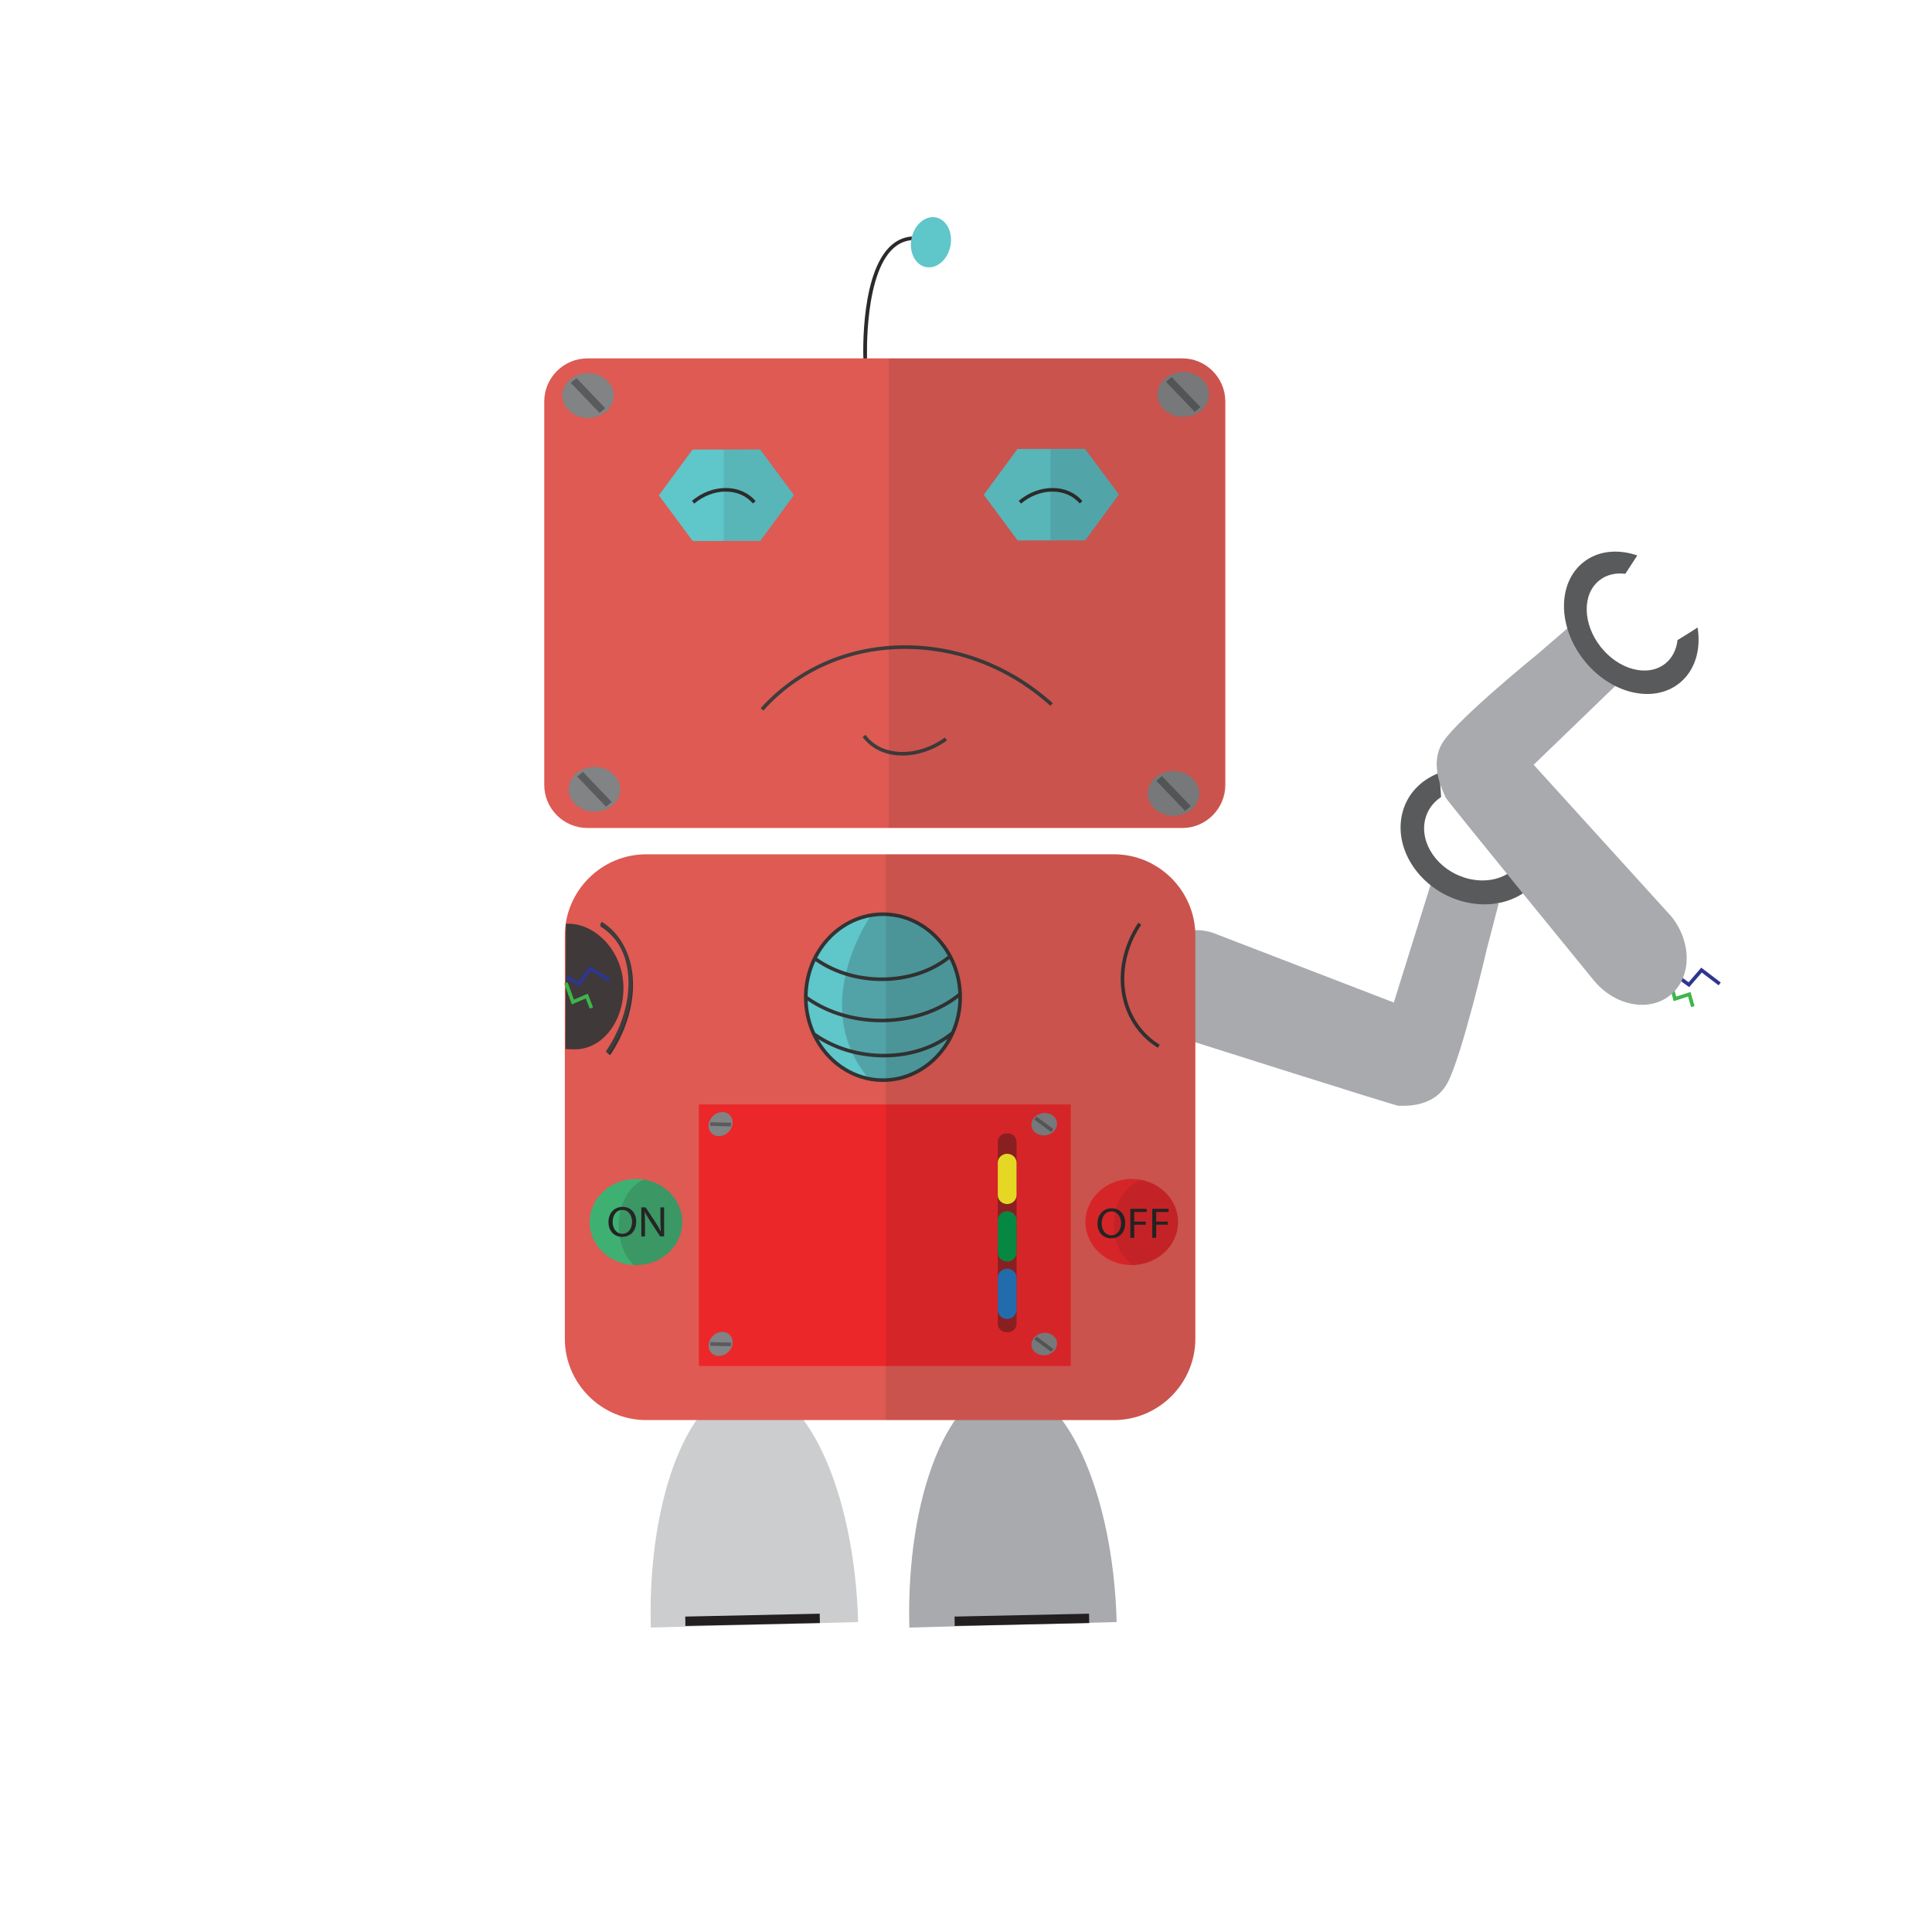 <?xml version="1.0" encoding="UTF-8" standalone="no"?>
<svg
   xmlns:dc="http://purl.org/dc/elements/1.1/"
   xmlns:cc="http://creativecommons.org/ns#"
   xmlns:rdf="http://www.w3.org/1999/02/22-rdf-syntax-ns#"
   xmlns:svg="http://www.w3.org/2000/svg"
   xmlns="http://www.w3.org/2000/svg"
   xmlns:sodipodi="http://sodipodi.sourceforge.net/DTD/sodipodi-0.dtd"
   xmlns:inkscape="http://www.inkscape.org/namespaces/inkscape"
   enable-background="new 0 0 512 512"
   height="512px"
   version="1.1"
   viewBox="0 0 512 512"
   width="512px"
   xml:space="preserve"
   id="svg201"
   sodipodi:docname="404.svg"
   inkscape:version="0.92.1 r15371"><defs
     id="defs205" /><sodipodi:namedview
     pagecolor="#ffffff"
     bordercolor="#666666"
     borderopacity="1"
     objecttolerance="10"
     gridtolerance="10"
     guidetolerance="10"
     inkscape:pageopacity="0"
     inkscape:pageshadow="2"
     inkscape:window-width="1920"
     inkscape:window-height="1016"
     id="namedview203"
     showgrid="false"
     inkscape:zoom="1.84375"
     inkscape:cx="226.0787"
     inkscape:cy="260.28514"
     inkscape:window-x="0"
     inkscape:window-y="27"
     inkscape:window-maximized="1"
     inkscape:current-layer="svg201" /><g
     id="Background" /><g
     id="Foot"><g
       id="g13"><path
         d="M266.771,367.266c-15.172,0.403-26.715,29.08-25.784,64.051l54.94-1.459    C294.996,394.886,281.941,366.862,266.771,367.266z"
         fill="#A8AAAD"
         id="path9" /><polygon
         fill="#231F20"
         points="288.607,427.647 252.968,428.409 253.013,430.887 288.652,430.125   "
         id="polygon11" /></g><g
       id="g17"><path
         d="M306.451,278.491c-4.749-2.96-8.02-7.703-9.21-13.354c-1.384-6.572,0.179-13.799,4.287-19.826l0.786,0.536    c-3.964,5.814-5.473,12.773-4.142,19.094c1.136,5.396,4.255,9.922,8.781,12.742L306.451,278.491z"
         fill="#3F3C3C"
         id="path15" /></g><g
       id="g23"><path
         d="M198.253,367.266c-15.172,0.403-26.716,29.08-25.784,64.051l54.941-1.459    C226.478,394.886,213.424,366.862,198.253,367.266z"
         fill="#CCCDCE"
         id="path19" /><polygon
         fill="#231F20"
         points="217.235,427.647 181.596,428.409 181.641,430.887 217.28,430.125   "
         id="polygon21" /></g></g><g
     id="Hand"><path
       d="M379.193,234.262l-9.821,31.414l-48.125-18.543c-8.018-2.382-15.927,2.067-17.667,9.938   c-1.739,7.87,3.35,16.183,11.366,18.564c0,0,55.715,17.696,55.771,17.441c0.056-0.255,9.054,1.194,12.935-6.201   c3.881-7.396,10.391-35.452,10.391-35.452l3.121-11.964L379.193,234.262z"
       fill="#A8AAAD"
       id="path26" /><path
       d="M405.114,211.033c-0.679,2.173-1.394,4.333-2.122,6.488c1.268,2.417,1.759,5.098,1.186,7.687   c-1.395,6.297-8.466,9.635-15.792,7.456c-7.328-2.18-12.137-9.052-10.741-15.35c0.576-2.603,2.13-4.688,4.264-6.096   c-0.128-2.136-0.302-4.274-0.443-6.41c-4.972,1.858-8.754,5.766-9.93,11.069c-2.092,9.446,4.852,19.673,15.509,22.844   s20.992-1.917,23.085-11.363C411.401,221.616,409.326,215.591,405.114,211.033z"
       fill="#595A5C"
       id="path28" /><g
       id="g32"><polygon
         fill="#3DB54A"
         points="448.15,266.877 447.36,264.087 443.538,265.321 442.053,259.62 442.973,259.381 444.205,264.106     448.007,262.878 449.066,266.619   "
         id="polygon30" /></g><g
       id="g36"><polygon
         fill="#2E368F"
         points="447.648,261.594 444.199,259.099 444.757,258.327 447.499,260.312 450.852,256.436     456.021,260.369 455.445,261.125 450.987,257.734   "
         id="polygon34" /></g><g
       id="g42"><path
         d="M442.998,242.947l-36.563-40.279l21.78-21.021l-12.219-15.669l-8.566,7.401    c0,0-20.444,16.564-24.883,23.046s0.721,14.747,0.534,14.894c-0.187,0.148,39.008,48.15,39.008,48.15    c5.503,6.967,14.646,8.916,20.419,4.354C448.283,259.261,448.501,249.914,442.998,242.947z"
         fill="#A8AAAD"
         id="path38" /><path
         d="M449.885,166.298c-1.755,1.137-3.535,2.242-5.324,3.335c-0.293,2.517-1.368,4.742-3.269,6.242    c-4.623,3.649-12.271,1.664-17.085-4.434c-4.814-6.098-4.97-13.999-0.348-17.647c1.91-1.509,4.338-2.042,6.867-1.729    c1.072-1.609,2.11-3.25,3.174-4.868c-5.108-1.746-10.372-1.289-14.264,1.785c-6.934,5.474-6.878,17.1,0.124,25.969    c7.002,8.869,18.299,11.622,25.231,6.149C449.207,177.773,450.828,172.171,449.885,166.298z"
         fill="#595A5C"
         id="path40" /></g></g><g
     id="Body"><path
       d="M295.208,226.397H171.257c-11.864,0-21.57,9.707-21.57,21.57v106.797c0,11.863,9.706,21.57,21.57,21.57   h123.951c11.863,0,21.571-9.707,21.571-21.57V247.967C316.779,236.104,307.071,226.397,295.208,226.397z"
       fill="#DE5A53"
       id="path45" /><g
       id="g59"><ellipse
         cx="299.925"
         cy="323.845"
         fill="#EB272A"
         rx="12.276"
         ry="11.419"
         id="ellipse47" /><g
         id="g55"><path
           d="M298.196,324.114c0,2.647-1.684,4.052-3.737,4.052c-2.125,0-3.617-1.575-3.617-3.903     c0-2.442,1.589-4.041,3.738-4.041C296.776,320.222,298.196,321.832,298.196,324.114z M291.953,324.239     c0,1.644,0.932,3.116,2.567,3.116c1.646,0,2.578-1.449,2.578-3.196c0-1.528-0.837-3.127-2.567-3.127     C292.813,321.032,291.953,322.551,291.953,324.239z"
           fill="#272626"
           id="path49" /><path
           d="M299.55,320.348h4.332v0.833h-3.293v2.557h3.044v0.822h-3.044v3.48h-1.039V320.348z"
           fill="#272626"
           id="path51" /><path
           d="M305.367,320.348h4.333v0.833h-3.294v2.557h3.045v0.822h-3.045v3.48h-1.039V320.348z"
           fill="#272626"
           id="path53" /></g><path
         d="M312.209,323.846c0-5.396-4.117-9.903-9.648-11.1c-4.227,1.245-7.379,6.076-7.379,11.858    c0,4.578,1.976,8.561,4.896,10.642C306.813,335.039,312.209,330.021,312.209,323.846z"
         fill="#191818"
         opacity="0.1"
         id="path57" /></g><g
       id="g63"><rect
         fill="#EB272A"
         height="69.301"
         width="98.54"
         x="185.215"
         y="292.692"
         id="rect61" /></g><g
       id="g75"><ellipse
         cx="168.531"
         cy="323.845"
         fill="#3EB172"
         rx="12.276"
         ry="11.419"
         id="ellipse65" /><g
         id="g71"><path
           d="M168.603,323.726c0,2.647-1.683,4.052-3.736,4.052c-2.125,0-3.618-1.575-3.618-3.903     c0-2.442,1.589-4.04,3.737-4.04C167.183,319.834,168.603,321.443,168.603,323.726z M162.359,323.852     c0,1.644,0.931,3.115,2.567,3.115c1.647,0,2.579-1.449,2.579-3.195c0-1.529-0.836-3.128-2.567-3.128     C163.22,320.644,162.359,322.162,162.359,323.852z"
           fill="#232323"
           id="path67" /><path
           d="M169.956,327.652v-7.693h1.134l2.579,3.893c0.597,0.902,1.063,1.712,1.444,2.499l0.023-0.011     c-0.095-1.028-0.119-1.964-0.119-3.162v-3.219h0.979v7.693h-1.051l-2.555-3.903c-0.561-0.856-1.098-1.735-1.505-2.568     l-0.036,0.012c0.061,0.97,0.083,1.895,0.083,3.173v3.287H169.956z"
           fill="#232323"
           id="path69" /></g><path
         d="M180.809,323.846c0-5.669-4.445-10.359-10.267-11.254    c-3.808,1.662-6.566,6.508-6.566,12.233c0,4.289,1.553,8.076,3.93,10.41c0.208,0.011,0.414,0.029,0.625,0.029    C175.312,335.265,180.809,330.152,180.809,323.846z"
         fill="#303030"
         opacity="0.2"
         id="path73" /></g><path
       d="M267.179,300.371h-0.536c-1.222,0-2.22,0.999-2.22,2.221v48.217   c0,1.221,0.998,2.22,2.22,2.22h0.536c1.221,0,2.22-0.999,2.22-2.22v-48.217C269.398,301.37,268.399,300.371,267.179,300.371z"
       fill="#191818"
       opacity="0.4"
       id="path77" /><path
       d="M266.91,305.765c-1.368,0-2.487,1.07-2.487,2.379v8.564c0,1.309,1.119,2.379,2.487,2.379   s2.488-1.07,2.488-2.379v-8.564C269.398,306.835,268.278,305.765,266.91,305.765z"
       fill="#FBED26"
       id="path79" /><path
       d="M266.91,320.99c-1.368,0-2.487,1.071-2.487,2.379v8.565c0,1.309,1.119,2.379,2.487,2.379   s2.488-1.07,2.488-2.379v-8.565C269.398,322.062,268.278,320.99,266.91,320.99z"
       fill="#069547"
       id="path81" /><path
       d="M266.91,336.217c-1.368,0-2.487,1.07-2.487,2.379v8.564c0,1.309,1.119,2.379,2.487,2.379   s2.488-1.07,2.488-2.379v-8.564C269.398,337.287,268.278,336.217,266.91,336.217z"
       fill="#2376BC"
       id="path83" /><path
       d="M298.457,264.194c-1.383-6.309,0.068-13.28,3.984-19.126l-0.789-0.53c-4.06,6.061-5.563,13.3-4.127,19.859   c1.238,5.643,4.546,10.358,9.319,13.279l0.496-0.812C302.793,274.081,299.638,269.581,298.457,264.194z"
       fill="#333333"
       id="path85" /><g
       id="g89"><path
         d="M161.712,279.612l-0.791-0.529c4.915-7.338,6.926-15.926,5.382-22.973    c-1.03-4.698-3.518-8.371-7.197-10.622l0.497-0.813c3.905,2.391,6.543,6.273,7.629,11.231    C168.831,263.201,166.768,272.064,161.712,279.612z"
         fill="#333333"
         id="path87" /></g><g
       id="g95"><ellipse
         cx="190.976"
         cy="297.957"
         fill="#818385"
         rx="2.963"
         ry="3.406"
         transform="matrix(0.707 0.707 -0.707 0.707 266.603 -47.776)"
         id="ellipse91" /><polygon
         fill="#5A5B5D"
         points="193.684,298.503 193.777,297.531 188.27,297.412 188.176,298.385   "
         id="polygon93" /></g><g
       id="g101"><ellipse
         cx="276.623"
         cy="297.954"
         fill="#818385"
         rx="2.963"
         ry="3.405"
         transform="matrix(-0.168 -0.986 0.986 -0.168 29.414 620.73)"
         id="ellipse97" /><polygon
         fill="#5A5B5D"
         points="274.729,295.944 274.092,296.682 278.518,299.963 279.154,299.224   "
         id="polygon99" /></g><g
       id="g107"><ellipse
         cx="190.976"
         cy="356.22"
         fill="#818385"
         rx="2.963"
         ry="3.406"
         transform="matrix(0.707 0.707 -0.707 0.707 307.798 -30.713)"
         id="ellipse103" /><polygon
         fill="#5A5B5D"
         points="193.684,356.766 193.777,355.794 188.27,355.675 188.176,356.647   "
         id="polygon105" /></g><g
       id="g113"><ellipse
         cx="276.623"
         cy="356.216"
         fill="#818385"
         rx="2.963"
         ry="3.405"
         transform="matrix(-0.168 -0.986 0.986 -0.168 -28.02 688.787)"
         id="ellipse109" /><polygon
         fill="#5A5B5D"
         points="274.729,354.207 274.092,354.944 278.518,358.227 279.154,357.486   "
         id="polygon111" /></g><g
       id="g117"><path
         d="M161.307,279.239l-0.786-0.535c4.974-7.298,7.056-15.869,5.569-22.929c-0.991-4.707-3.45-8.4-7.11-10.682    l0.504-0.808c3.885,2.422,6.491,6.327,7.537,11.293C168.56,262.888,166.424,271.732,161.307,279.239z"
         fill="#3F3C3C"
         id="path115" /></g><path
       d="M165.181,260.631c-0.567-9.181-7.9-16.257-15.205-15.806l-0.131,33.156   c0.715,0.103,2.396,0.135,3.136,0.088C160.286,277.618,165.749,269.811,165.181,260.631z"
       fill="#3F3939"
       id="path119" /><g
       id="g123"><polygon
         fill="#3DB54A"
         points="156.283,267.299 155.234,264.595 151.544,266.183 149.533,260.646 150.427,260.32     152.095,264.909 155.765,263.331 157.17,266.955   "
         id="polygon121" /></g><g
       id="g127"><polygon
         fill="#2E368F"
         points="153.535,261.447 149.867,259.285 150.35,258.466 153.266,260.186 156.242,256.013     161.756,259.443 161.253,260.252 156.498,257.293   "
         id="polygon125" /></g><g
       id="g141"><ellipse
         cx="233.999"
         cy="264.268"
         fill="#5FC6CA"
         rx="20.46"
         ry="21.991"
         id="ellipse129" /><path
         d="M233.878,242.753c-1.146,0-2.267,0.107-3.359,0.303    c-2.047,3.111-15.207,24.643-0.474,42.573c1.242,0.254,2.521,0.393,3.833,0.393c11.175,0,20.233-9.687,20.233-21.634    C254.111,252.439,245.054,242.753,233.878,242.753z"
         fill="#1C1C1C"
         opacity="0.2"
         id="path131" /><path
         d="M251.794,253.44c-9.455,7.902-25.505,8.154-35.884,0.565"
         fill="none"
         id="path133" /><path
         d="M252.567,273.642c-9.654,8.068-26.241,8.181-37.084,0.251"
         fill="none"
         id="path135" /><g
         id="g139"><path
           d="M252.866,274.001c1.325-2.946,2.068-6.248,2.068-9.732c0-12.388-9.393-22.467-20.936-22.467     c-11.544,0-20.937,10.08-20.937,22.467c0,3.575,0.787,6.955,2.177,9.959l-0.036,0.049c0.028,0.021,0.059,0.037,0.086,0.058     c3.446,7.347,10.536,12.401,18.709,12.401c8.29,0,15.469-5.198,18.858-12.716c0.006-0.004,0.012-0.008,0.016-0.012     L252.866,274.001z M233.536,270.919c7.427,0,14.813-2.18,20.442-6.494c-0.021,3.21-0.698,6.255-1.896,8.988     c-9.421,7.71-25.456,7.825-36.048,0.275c-1.177-2.593-1.883-5.476-2-8.52C219.641,268.997,226.598,270.919,233.536,270.919z      M214.02,264.018c0.036-3.342,0.782-6.502,2.084-9.313c5.044,3.521,11.336,5.287,17.575,5.287c6.58,0,13.075-1.966,17.952-5.834     c1.354,2.725,2.179,5.797,2.326,9.058C243.261,271.891,225.499,272.261,214.02,264.018z M233.999,242.753     c7.302,0,13.699,4.24,17.186,10.551c-9.215,7.434-24.571,7.671-34.659,0.538C219.94,247.235,226.491,242.753,233.999,242.753z      M233.999,285.783c-7.234,0-13.584-4.16-17.092-10.375c5.124,3.202,11.274,4.813,17.333,4.813c6.137,0,12.163-1.648,16.906-4.918     C247.649,281.575,241.273,285.783,233.999,285.783z"
           fill="#333333"
           id="path137" /></g></g><path
       d="M295.208,226.397h-60.474v149.938h60.474c11.863,0,21.571-9.707,21.571-21.57V247.967   C316.779,236.104,307.071,226.397,295.208,226.397z"
       fill="#191818"
       opacity="0.1"
       id="path143" /></g><g
     id="Head"><g
       id="g148"><path
         d="M228.811,95.341c-0.044-0.979-0.937-24.689,8.344-31.08c2.989-2.058,6.706-2.145,11.043-0.259    l-0.379,0.873c-4.018-1.747-7.424-1.69-10.125,0.17c-8.85,6.094-7.919,30.062-7.909,30.295H228.811z"
         fill="#2B2929"
         id="path146" /></g><path
       d="M313.318,94.979H155.651c-6.281,0-11.419,5.139-11.419,11.419v101.603c0,6.281,5.139,11.42,11.419,11.42   h157.667c6.282,0,11.42-5.139,11.42-11.42V106.398C324.738,100.118,319.601,94.979,313.318,94.979z"
       fill="#DE5A53"
       id="path150" /><g
       id="g156"><ellipse
         cx="155.828"
         cy="104.811"
         fill="#818385"
         rx="6.82"
         ry="5.933"
         id="ellipse152" /><polygon
         fill="#5A5B5D"
         points="152.767,100.205 151.258,101.45 158.889,109.417 160.398,108.172   "
         id="polygon154" /></g><g
       id="g162"><ellipse
         cx="313.564"
         cy="104.542"
         fill="#818385"
         rx="6.82"
         ry="5.933"
         id="ellipse158" /><polygon
         fill="#5A5B5D"
         points="310.503,99.937 308.993,101.182 316.625,109.148 318.135,107.903   "
         id="polygon160" /></g><g
       id="g168"><ellipse
         cx="310.986"
         cy="210.271"
         fill="#818385"
         rx="6.82"
         ry="5.933"
         id="ellipse164" /><polygon
         fill="#5A5B5D"
         points="307.925,205.665 306.416,206.909 314.047,214.876 315.557,213.631   "
         id="polygon166" /></g><ellipse
       cx="246.696"
       cy="64.089"
       fill="#5FC6CA"
       rx="6.713"
       ry="5.248"
       transform="matrix(0.202 -0.979 0.979 0.202 134.134 292.773)"
       id="ellipse170" /><g
       id="g176"><ellipse
         cx="157.534"
         cy="209.166"
         fill="#818385"
         rx="6.82"
         ry="5.933"
         id="ellipse172" /><polygon
         fill="#5A5B5D"
         points="154.473,204.56 152.963,205.804 160.595,213.771 162.104,212.526   "
         id="polygon174" /></g><polygon
       fill="#5FC6CA"
       points="296.511,131.054 287.582,143.189 269.679,143.222 260.705,131.119 269.636,118.983    287.537,118.951  "
       id="polygon178" /><polygon
       fill="#5FC6CA"
       points="210.408,131.211 201.478,143.347 183.576,143.379 174.602,131.276 183.531,119.14 201.434,119.108     "
       id="polygon180" /><path
       d="M238.922,171.022c-14.621,0.247-27.881,6.161-37.337,16.653l0.707,0.638   c9.278-10.295,22.292-16.098,36.646-16.339c14.383-0.236,28.37,5.115,39.429,15.082l0.638-0.707   C267.766,176.22,253.56,170.779,238.922,171.022z"
       fill="#3F3C3C"
       id="path182" /><g
       id="g186"><path
         d="M270.581,133.459l-0.613-0.728c5.412-4.569,12.983-4.534,16.876,0.076l-0.727,0.614    C282.563,129.211,275.596,129.229,270.581,133.459z"
         fill="#2D2D2D"
         id="path184" /></g><g
       id="g190"><path
         d="M183.983,133.459l-0.614-0.727c5.414-4.57,12.984-4.536,16.876,0.076l-0.727,0.614    C195.963,129.211,188.994,129.229,183.983,133.459z"
         fill="#2D2D2D"
         id="path188" /></g><path
       d="M250.401,195.464c-7.457,5.357-16.888,5.036-21.021-0.717l-0.773,0.555   c2.347,3.267,6.253,4.923,10.581,4.923c3.859,0,8.052-1.318,11.768-3.988L250.401,195.464z"
       fill="#3F3C3C"
       id="path192" /><polygon
       fill="#191818"
       opacity="0.1"
       points="191.807,119.125 191.807,143.364 201.478,143.347 210.408,131.211 201.434,119.108     "
       id="polygon194" /><polygon
       fill="#191818"
       opacity="0.1"
       points="278.405,143.206 287.582,143.189 296.511,131.054 287.537,118.951 278.405,118.967     "
       id="polygon196" /><path
       d="M313.636,94.979h-78.108v124.442h78.108c5.979,0,10.87-5.139,10.87-11.42V106.398   C324.506,100.118,319.615,94.979,313.636,94.979z"
       fill="#191818"
       opacity="0.1"
       id="path198" /></g></svg>